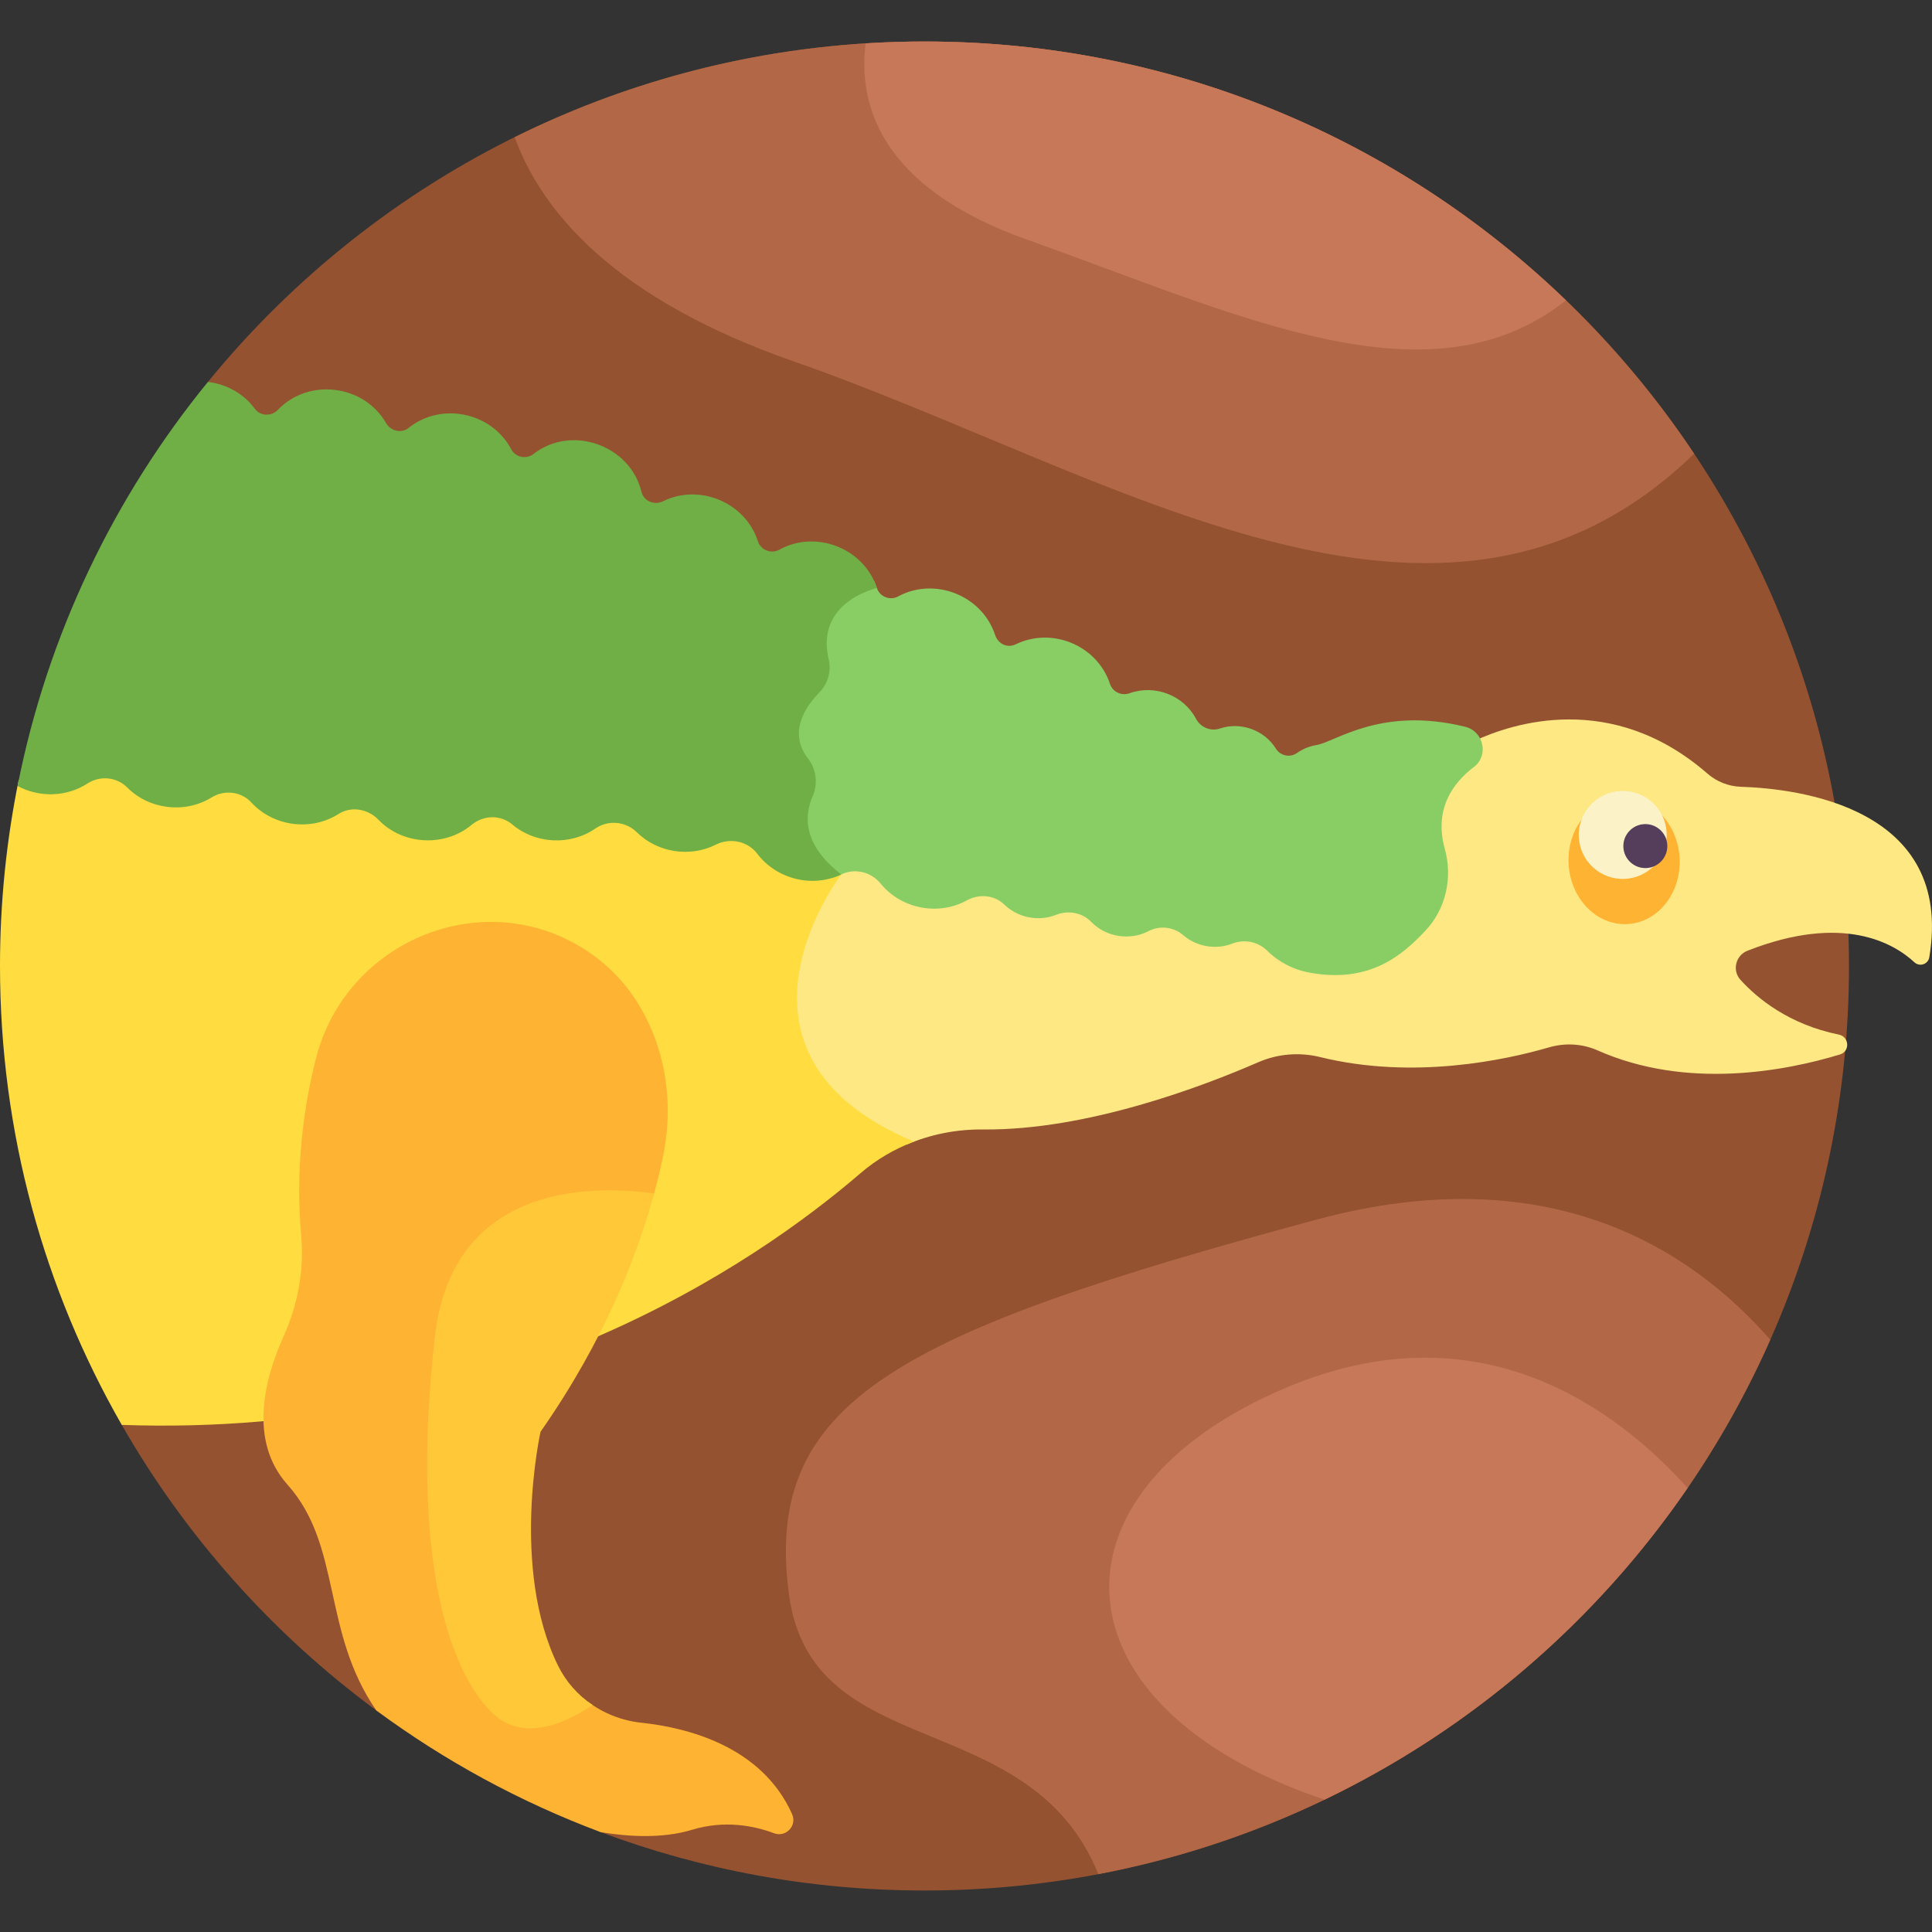 <svg id="Layer_1" enable-background="new 0 0 512 512" height="512" viewBox="0 0 512 512" width="512" xmlns="http://www.w3.org/2000/svg"><rect x="0" y="0" width="512" height="512" fill="#333333" stroke="none"/><g><path d="m245.002 10.998c-76.599 0-144.979 35.161-189.906 90.214l-22.826 276.4c17.009 29.689 40.059 55.469 67.467 75.683l59.456 32.244c26.707 9.988 55.617 15.463 85.808 15.463 135.311 0 245.002-109.691 245.002-245.002s-109.69-245.002-245.001-245.002z" fill="#945230"/><path d="m461.431 208.509c-3.283-.106-6.441-1.317-8.917-3.475-25.412-22.15-51.917-13.287-61.757-8.697.236.429.403.871.49 1.29.352 1.696-.245 3.324-1.598 4.353-7.998 6.084-10.865 14.181-8.292 23.419 2.009 7.213.163 14.957-4.818 20.211-4.584 4.837-13.122 13.84-29.884 10.449-3.513-.709-7.108-2.636-9.619-5.151-1.973-1.976-4.615-3.029-7.304-3.029-1.257 0-2.526.231-3.74.704-3.824 1.494-8.305.717-11.416-1.978-3.007-2.602-7.406-3.11-10.948-1.257-4.32 2.258-9.914 1.357-13.299-2.145-2.811-2.905-7.165-3.779-11.098-2.224-4.044 1.597-8.861.628-11.989-2.411-3.082-2.998-7.829-3.539-11.813-1.342-6.882 3.791-15.817 2.054-20.793-4.044-3.036-3.72-8.12-4.906-12.362-2.888-.758.361-1.541.646-2.335.879.325.293.647.572.964.836-3.505 5.012-15.848 24.628-9.357 44.079 3.821 11.45 13.457 20.575 28.708 27.242 6.353-2.72 13.275-4.083 20.311-4.01 27.577.286 58.463-11.535 72.885-17.815 5.164-2.249 10.917-2.717 16.387-1.371 24.697 6.077 49.125.787 60.65-2.566 4.253-1.237 8.827-1.002 12.876.793 23.673 10.496 49.731 5.488 64.247 1.089 2.712-.822 2.487-4.707-.291-5.271-13.292-2.699-21.647-9.632-26.077-14.511-2.266-2.496-1.282-6.481 1.856-7.713 25.324-9.938 38.794-1.992 44.25 3.071 1.373 1.273 3.629.511 3.937-1.336 6.642-39.815-34.914-44.7-49.854-45.181z" fill="#fee884"/><path d="m242.227 302.535c-55.789-23.339-19.268-70.805-19.268-70.805-.495-.379-.957-.756-1.403-1.134-6.807 2.833-15.102.644-19.593-5.295-2.989-3.951-8.447-5.162-12.973-2.882-6.256 3.148-14.104 1.926-19.084-2.971-3.578-3.514-8.949-3.995-13.063-1.171-6.03 4.14-14.464 3.718-20.055-1.004-3.646-3.078-9.047-3.033-12.838.115-6.546 5.434-16.649 4.87-22.516-1.254-3.368-3.514-8.663-4.253-12.591-1.76-6.676 4.239-15.732 3.036-21.07-2.794-3.168-3.459-8.426-4.137-12.504-1.619-6.489 4.006-15.088 2.992-20.448-2.414-3.27-3.299-8.516-3.827-12.471-1.262-5.263 3.414-12.083 3.432-17.377.356-3.26 15.944-4.973 32.451-4.973 49.359 0 44.26 11.74 85.777 32.27 121.612 100.683 3.555 167.917-42.727 195.764-66.693 4.24-3.649 9.052-6.445 14.193-8.384z" fill="#ffdd40"/><path d="m169.972 456.543c-5.238-.559-10.161-2.53-14.227-5.624-1.171.77-2.423 1.528-3.733 2.227-8.761 4.671-15.727 4.519-20.702-.456-14.499-14.499-19.945-51.235-14.57-98.27 1.556-13.609 6.982-23.671 16.128-29.903 12.816-8.737 30.188-8.082 40.082-6.747 1.226-4.356 2.133-8.226 2.802-11.511 2.18-10.702 1.457-21.859-2.528-32.028-3.958-10.101-10.107-17.116-17.218-21.934-27.098-18.361-64.283-3.432-72.302 28.303-3.316 13.121-5.456 29.15-3.876 46.945.809 9.116-.922 18.262-4.679 26.607-5.019 11.148-9.373 27.645 1.05 39.306 14.484 16.205 9.052 38.928 23.539 59.838 18.081 13.335 38.059 24.242 59.457 32.245 7.341 1.208 16.387 1.749 24.151-.615 8.659-2.635 16.415-1.107 21.775.899 3.169 1.185 6.171-2.006 4.785-5.092-8.033-17.898-27.59-22.874-39.934-24.19z" fill="#ffb332"/><path d="m388.29 192.599c-22.378-5.48-34.277 3.986-39.421 4.845-1.907.319-3.67 1.063-5.189 2.131-1.8 1.266-4.369.726-5.528-1.145-3.075-4.962-9.364-7.233-14.906-5.358-2.414.817-5.096-.325-6.286-2.578-3.295-6.234-10.909-9.165-17.55-6.798-2.2.784-4.531-.273-5.269-2.489-3.4-10.207-15.359-15.115-24.934-10.474-2.286 1.108-4.716-.093-5.514-2.505-3.46-10.465-16.021-15.4-25.679-10.17-2.145 1.161-4.878.098-5.63-2.222-.231-.714-.509-1.4-.821-2.061l-.306.806c-2.177.628-8.165 2.769-11.463 8.013-2.214 3.521-2.768 7.704-1.645 12.435.621 2.617-.155 5.432-2.025 7.344-6.575 6.729-7.702 13.679-3.171 19.567 1.864 2.422 2.257 5.681 1.025 8.503-4.3 9.853 1.996 17.453 6.926 21.563-.139.199-.297.43-.463.674.854-.254 1.698-.561 2.518-.952 3.641-1.734 7.895-.667 10.445 2.458 5.429 6.653 15.235 8.597 22.793 4.431 3.227-1.779 7.294-1.48 9.937 1.089 3.57 3.471 9.041 4.585 13.683 2.75 3.25-1.285 6.94-.661 9.37 1.851 3.879 4.011 10.221 5.04 15.179 2.448 2.965-1.55 6.64-1.137 9.17 1.052 3.548 3.07 8.648 3.967 13.035 2.256 3.256-1.27 6.872-.507 9.341 1.967 2.796 2.801 6.743 4.841 10.43 5.586 16.703 3.379 25.575-4.819 31.354-10.914 5.476-5.776 7.331-14.065 5.196-21.732-2.929-10.517 2.112-17.458 7.722-21.725 4.006-3.048 2.567-9.448-2.324-10.646z" fill="#88ce65"/><path d="m189.705 223.84c3.764-1.895 8.448-.939 10.99 2.422 5.071 6.705 14.579 9.129 22.264 5.469-10.365-7.929-9.787-15.689-7.607-20.686 1.454-3.333 1.007-7.136-1.211-10.018-5.28-6.861-.837-13.619 3.056-17.603 2.245-2.298 3.153-5.612 2.411-8.738-3.621-15.263 12.776-18.847 12.776-18.847-3.427-10.571-16.166-15.521-25.852-10.166-2.172 1.201-4.928.112-5.689-2.25-3.318-10.304-15.515-15.339-25.137-10.585-2.294 1.133-5.123-.023-5.717-2.511-2.934-12.3-18.492-17.877-28.556-10.052-1.94 1.508-4.812.958-5.958-1.216-5.158-9.79-18.505-12.63-27.189-5.661-1.93 1.548-4.764.841-5.995-1.304-5.83-10.16-20.487-12.02-28.623-3.507-1.741 1.822-4.674 1.738-6.169-.291-3.044-4.13-7.617-6.52-12.404-7.082-24.86 30.464-42.531 67.018-50.439 107.085 5.733 3.088 12.967 2.95 18.56-.678 3.29-2.133 7.714-1.737 10.475 1.047 5.855 5.905 15.352 7.008 22.413 2.648 3.367-2.079 7.823-1.58 10.496 1.339 5.83 6.368 15.799 7.697 23.096 3.064 3.384-2.149 7.816-1.376 10.59 1.518 6.443 6.725 17.541 7.302 24.68 1.377 3.156-2.62 7.662-2.769 10.796-.123 6.152 5.194 15.351 5.65 21.981 1.099 3.469-2.381 8.047-1.954 11.048.995 5.477 5.381 14.072 6.698 20.914 3.255z" fill="#6faf46"/><path d="m445.113 227.389c.484 9.243-5.709 17.08-13.833 17.506s-15.103-6.721-15.587-15.964c-.485-9.243 5.709-17.08 13.833-17.506 8.123-.426 15.102 6.721 15.587 15.964z" fill="#ffb332"/><path d="m441.681 220.656c.337 6.429-4.601 11.913-11.03 12.25s-11.914-4.601-12.25-11.03c-.337-6.429 4.601-11.913 11.03-12.25s11.914 4.601 12.25 11.03z" fill="#fcf2c8"/><path d="m441.852 223.918c.168 3.214-2.301 5.957-5.515 6.125s-5.957-2.301-6.125-5.515 2.301-5.957 5.515-6.125c3.215-.168 5.957 2.301 6.125 5.515z" fill="#543e5b"/><path d="m136.396 36.353c7.058 19.448 26.144 42.749 73.876 59.398 84.664 29.531 171.985 89.232 238.689 24.482-43.921-65.849-118.869-109.235-203.959-109.235-39.008 0-75.874 9.135-108.606 25.355z" fill="#b26847"/><path d="m469.141 355.045c-21.531-24.618-59.235-48.328-120.408-31.795-111 30-146.453 48-139.658 99.223 6.021 45.389 63.647 29.032 82 74.184 79.882-15.202 146.01-69.177 178.066-141.612z" fill="#b26847"/><path d="m245.002 10.998c-5.24 0-10.438.178-15.596.503-1.989 15.672 3.403 37.964 42.547 51.916 57.077 20.344 106.894 44.735 143.053 16.186-44.056-42.475-103.974-68.605-170.004-68.605z" fill="#c67859"/><path d="m447.224 394.324c-19.076-21.246-55.384-48.113-106.307-26.605-65.948 27.854-62.31 84.92 10.093 109.2 38.863-18.68 72.034-47.312 96.214-82.595z" fill="#c67859"/><path d="m147.88 441.403c-12.696-25.841-4.633-61.968-4.633-61.968 17.178-24.54 25.803-47.303 30.112-63.143-16.37-2.273-53.451-2.791-58.108 37.957-6 52.5 1.75 86.25 15 99.5 8.058 8.058 19.253 3.171 26.795-1.896-3.859-2.597-7.053-6.149-9.166-10.45z" fill="#ffc839"/></g></svg>
